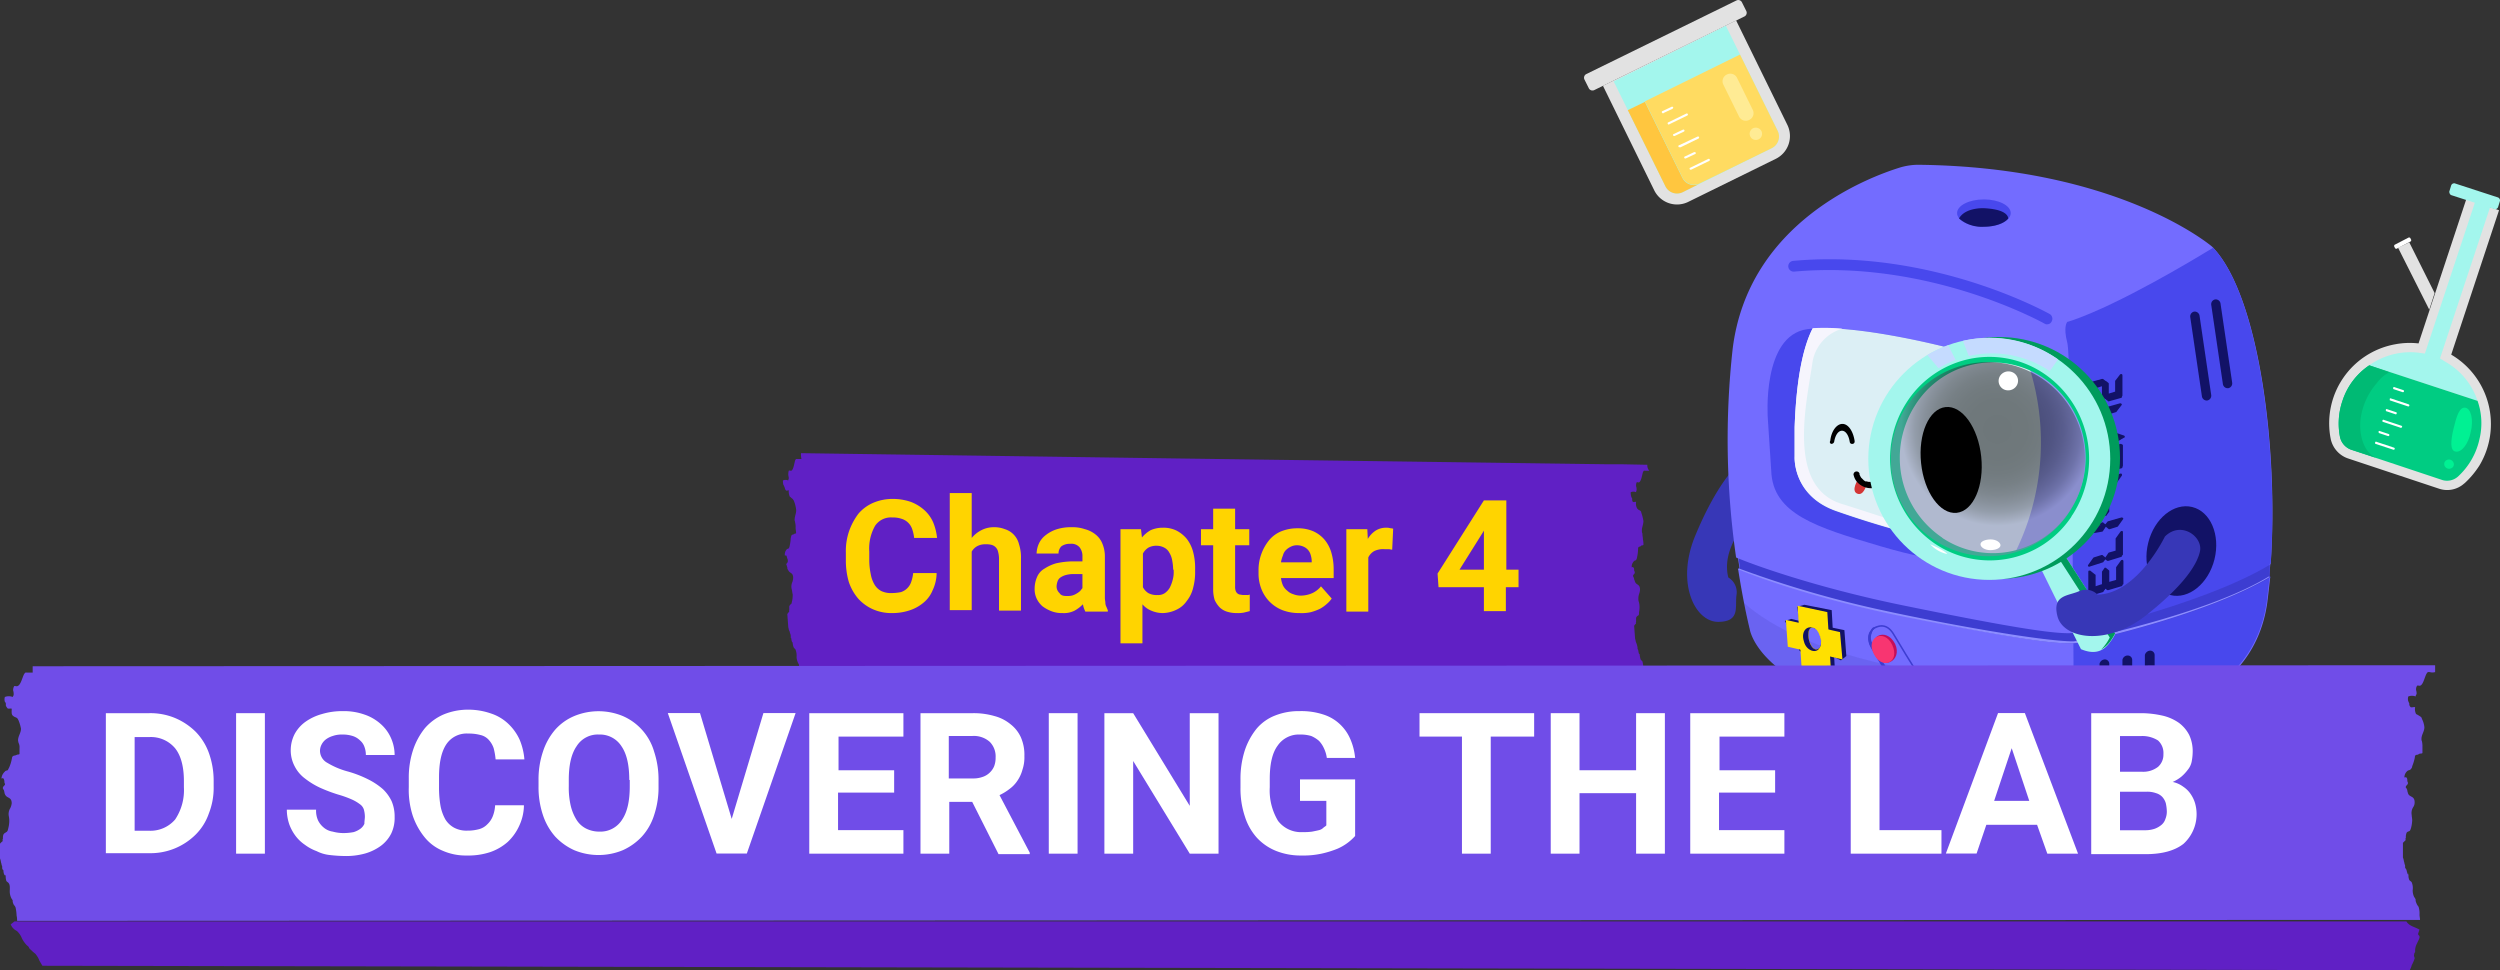 <svg xmlns="http://www.w3.org/2000/svg" xmlns:xlink="http://www.w3.org/1999/xlink" viewBox="0 0 512.5 198.88"><rect x="0" y="0" width="512.5" height="198.88" fill="#333333" stroke="none"/><defs><style>.cls-1,.cls-22,.cls-24,.cls-6{isolation:isolate;}.cls-2{fill:#3737b7;}.cls-3{fill:#736cff;}.cls-22,.cls-4{fill:#4848ed;}.cls-5{fill:#0c846e;}.cls-6,.cls-9{fill:#121266;}.cls-6{opacity:0.09;}.cls-7{fill:#3d3dd1;}.cls-8{fill:#8d8dff;}.cls-10{fill:none;stroke:#3d3dd1;stroke-miterlimit:10;stroke-width:0.32px;}.cls-11{fill:#ffe000;}.cls-12{fill:#c50e59;}.cls-13{fill:#f83571;}.cls-14{fill:#dceff5;}.cls-15{fill:#d33535;}.cls-16,.cls-18,.cls-19,.cls-22,.cls-23,.cls-24,.cls-25,.cls-26{fill-rule:evenodd;}.cls-17{fill:#f6f5fd;}.cls-18,.cls-21{fill:#a3f6ed;}.cls-19,.cls-20{fill:#009b5c;}.cls-22{opacity:0.51;}.cls-23,.cls-34{fill:#00cc82;}.cls-24{opacity:0.5;mix-blend-mode:screen;fill:url(#radial-gradient);}.cls-25,.cls-32{fill:#fff;}.cls-26{fill:#c5dbff;}.cls-27{fill:#10ad7f;}.cls-28{fill:#00af7b;}.cls-29{fill:#6020c5;}.cls-30{fill:#ffd400;}.cls-31{fill:#704de8;}.cls-33{fill:#e2e2e2;}.cls-35{fill:#00ba74;}.cls-36{fill:#00f193;}.cls-37{fill:#ffc63f;}.cls-38{fill:#ffdb61;}.cls-39{fill:#ffeb94;}</style><radialGradient id="radial-gradient" cx="1838.95" cy="-399.07" r="19.75" gradientTransform="matrix(0.86, 0.51, -0.51, 0.86, -1375.54, -506.67)" gradientUnits="userSpaceOnUse"><stop offset="0"/><stop offset="0.3" stop-color="#020202"/><stop offset="0.46" stop-color="#08080a"/><stop offset="0.58" stop-color="#121217"/><stop offset="0.68" stop-color="#21212a"/><stop offset="0.77" stop-color="#343443"/><stop offset="0.86" stop-color="#4b4c61"/><stop offset="0.93" stop-color="#676784"/><stop offset="1" stop-color="#8384a9"/></radialGradient></defs><g class="cls-1"><g id="Layer_2" data-name="Layer 2"><g id="Chapter_4_Title" data-name="Chapter 4 Title"><path class="cls-2" d="M358,93.88s5.5.3,4.3,8.9c0,0-10,7.6-8,15.6a3.52,3.52,0,0,1,1.7,3.5c-.4,2.4.9,5.6-3.8,5.6s-8.7-7.9-4.7-17.6S355.7,95.08,358,93.88Z"/><path class="cls-3" d="M465.5,115.48c1.6-23.1-2.3-55-12-64.9,0,0-19-16.4-60.4-16.8a13.32,13.32,0,0,0-3.4.5c-6.9,2.1-31.3,11.4-34.5,37.2a169.16,169.16,0,0,0,.7,42.8l.4.2.3,2-.3.1c1.2,7.7,2.4,12.4,2.4,12.4s1.7,12.4,31.2,17.8c0,0,24.6,5.5,35.3,3.8s36.5-4.7,39.6-27.1c.2-1.6.4-3.4.6-5.2l-.2-.1.2-2.4Z"/><path class="cls-4" d="M464.7,123.28c.2-1.7.4-3.3.6-5.2,0,0-.2,0-.2-.1.1-.7.1-1.6.2-2.4l.2-.1c1.5-22.9-2.3-54.6-11.8-64.7-4.9,3-19,11.4-28.6,14.8-.4.1-.8.3-1.3.4,0,0-.9.9,0,4.3s1.5,73.3,1.2,80.2C435.8,148.58,461.6,145.68,464.7,123.28Z"/><g id="Layer_2-2" data-name="Layer 2"><g id="Chapter_4_Title-2" data-name="Chapter 4 Title"><path class="cls-5" d="M386.9,143.78l-.5,10.4a.76.76,0,0,1-.6.8c-1.4.6-5,2.2-5,4.9.1,3.8,9.8,2.3,11.9,1.1,1.8-1,1.4-8.4,1.7-13.9.3-6.5-.3-7.7-3.9-7.8C386.3,139.08,386.9,143.78,386.9,143.78Z"/><path class="cls-5" d="M403.7,143.68l-.2,14.7a1.28,1.28,0,0,1-.4,1c-1,1.2-3.7,4.8-2.7,7.4,1.4,3.5,6.9.6,8.9-1.7s2.2-1.9,2.4-7.2.4-12.5.4-12.5.6-4.4-4.7-4.4C403.5,141.08,403.7,143.68,403.7,143.68Z"/><path class="cls-6" d="M443.8,142.48c-14.7,2.2-48.6-4.6-48.6-4.6-21.5-3.5-32.3-9.5-37.7-14.3.7,3.4,1.2,5.4,1.2,5.4s1.7,12.4,31.2,17.8c0,0,24.6,5.6,35.3,3.8,6.9-1.2,20-2.8,29.3-9.7C450.4,141.58,446.7,142.08,443.8,142.48Z"/><path class="cls-7" d="M465.3,115.78h0c-12.2,7.4-35.9,13.2-39.7,13.9-3,.6-12.6-.9-35.1-5.5-18.7-3.8-31.8-8.7-34.1-9.7l.3,2-.3.1c.1.1,13,5.5,33.8,9.7,19.7,4,29.4,5.6,34,5.6a10.32,10.32,0,0,0,1.9-.1c3.9-.7,26.9-6,39.4-13.5l-.2-.1Z"/><path class="cls-8" d="M424,131.88a10.32,10.32,0,0,0,1.9-.1c3.9-.7,26.9-6,39.4-13.5l-.2-.1c-13.1,8-40,13.3-40,13.3-6.5,0-26.4-3.6-38.8-6.3a218.46,218.46,0,0,1-29.7-8.6l-.3.1c.1.1,13,5.5,33.8,9.7C409.7,130.28,419.5,131.88,424,131.88Z"/><ellipse class="cls-7" cx="420.79" cy="146.11" rx="1.2" ry="1" transform="translate(267.74 564.43) rotate(-89.05)"/><path class="cls-9" d="M421,144.88a1.13,1.13,0,0,1,.8,1.2,1.2,1.2,0,0,1-.9,1.2,1.18,1.18,0,0,1-.7-1.2A1.24,1.24,0,0,1,421,144.88Z"/><ellipse class="cls-7" cx="419.46" cy="142.21" rx="1.2" ry="1" transform="translate(270.33 559.26) rotate(-89.05)"/><path class="cls-9" d="M419.6,141.08a1.13,1.13,0,0,1,.8,1.2,1.2,1.2,0,0,1-.9,1.2,1.18,1.18,0,0,1-.7-1.2A1.4,1.4,0,0,1,419.6,141.08Z"/><ellipse class="cls-7" cx="416.9" cy="144.87" rx="1.2" ry="1" transform="matrix(0.02, -1, 1, 0.02, 265.15, 559.31)"/><path class="cls-9" d="M417.1,143.68a1.13,1.13,0,0,1,.8,1.2,1.2,1.2,0,0,1-.9,1.2,1.18,1.18,0,0,1-.7-1.2A1.24,1.24,0,0,1,417.1,143.68Z"/><path class="cls-10" d="M422.6,147.48s-1.1-8.5-3.1-8.6c-1.8-.1-4.8,4.3-5.2,5.5a2.54,2.54,0,0,0,.6,2.7,8.09,8.09,0,0,0,6.5,1.4C421.5,148.58,422.7,148.38,422.6,147.48Z"/><path class="cls-7" d="M421.4,141.68s-.7-2.2-1.8-2.1-4.3,3.9-4.6,5.2a2,2,0,0,0,1.2,2.3,8.37,8.37,0,0,0,6.4.4s.2.9-1.5,1.1a9.68,9.68,0,0,1-3-.1s-3-.6-3.6-1.9a2.41,2.41,0,0,1-.3-1.9,13.45,13.45,0,0,1,1.1-2.2c.7-.9,2.4-3.3,3.6-3.5s1.5.7,1.8,1.3A5.11,5.11,0,0,1,421.4,141.68Z"/><path class="cls-9" d="M378.5,134.48l-.4-5.3-2.4-.5-.2-3.6-5.6-1.1-1.5.4.5,2.9-1.7-.4-1.3.4,3,6.1,6.3,5.2,1-.6-.2-3.3,1.4.7Zm-5.9-1.4c-.7.2-1.5-.6-1.8-1.9s0-2.5.7-2.5,1.4.6,1.7,1.9S373.3,132.88,372.6,133.08Z"/><path class="cls-11" d="M374.6,125.48l-6.1-1.3.8,12.3,6.1,1.9Zm-2,7.6c-1.6.6-2.8-4.3-1.1-4.4C372.9,128.38,374.2,132.78,372.6,133.08Z"/><path class="cls-11" d="M377.2,129.58l-11.1-2.5.4,5.5,11.2,2.6Zm-4.6,3.5c-1.6.6-2.8-4.3-1.1-4.4C372.9,128.38,374.2,132.78,372.6,133.08Z"/><path class="cls-3" d="M373.4,131.78v0Z"/><path class="cls-3" d="M373.1,130.38v.2C373.2,130.48,373.2,130.38,373.1,130.38Z"/><path class="cls-3" d="M373.2,130.68h0a3.4,3.4,0,0,1,.1,1A1.73,1.73,0,0,0,373.2,130.68Z"/><path class="cls-9" d="M372.6,133.08c-1.9.7-2.9-5.6-.5-4.2-1.5-.9-3,.4-2.3,2.6.5,2.2,3.3,2.9,3.5.4C373.3,132.58,373,133,372.6,133.08Z"/><path class="cls-3" d="M373.3,132Z"/><path class="cls-3" d="M373.1,130.38a2.84,2.84,0,0,0-1-1.5A2.38,2.38,0,0,1,373.1,130.38Z"/><path class="cls-10" d="M385.7,136.18l3.8,6.1a2.77,2.77,0,0,0,4,1h0c1.4-1.1,1-2.9.3-4.1l-3.1-5-2.6-4.3c-1.2-1.9-2.7-1.8-3.9-1.1h0c-1.5,1-1.2,2.8-.5,4Z"/><path class="cls-7" d="M384.5,128.58a2.85,2.85,0,0,0-.9,2.7c.4,1.6,4.8,8.1,4.8,8.1s1,3.1,3.1,3.7a2.4,2.4,0,0,0,2.4-.3,2.55,2.55,0,0,1-2.9.9c-1.8-.6-4-5.2-4-5.2l-3.7-6.3S382.2,129.58,384.5,128.58Z"/><path class="cls-12" d="M388.5,140.38c1.4,3.6,5.7,1.5,4.1-2C390.7,134.88,386.7,137,388.5,140.38Z"/><path class="cls-13" d="M388.2,140.38c1.7,3.5,5.5,1.8,3.8-1.8C390.4,135.18,386.5,137.08,388.2,140.38Z"/><path class="cls-12" d="M384.4,134c1.4,3.6,5.7,1.5,4.1-2C386.6,128.38,382.6,130.48,384.4,134Z"/><path class="cls-13" d="M384.1,134c1.7,3.5,5.5,1.8,3.8-1.8C386.3,128.78,382.4,130.58,384.1,134Z"/><path class="cls-7" d="M385.4,128.38a1.9,1.9,0,0,0-1.8,1.7s-.3-1.2.5-1.5A6.89,6.89,0,0,1,385.4,128.38Z"/><path class="cls-7" d="M394.2,141.88s-1.2,1.7-2.7,1.3a.81.81,0,0,0,.7.5,5.39,5.39,0,0,0,1.7-.8Z"/><path class="cls-4" d="M419.7,66.48a.75.75,0,0,1-.5-.1c-.2-.1-23.5-13.2-51.4-10.7a1.1,1.1,0,1,1-.2-2.2c28.6-2.6,52.4,10.8,52.6,10.9a1.13,1.13,0,0,1,.4,1.5,1,1,0,0,1-.9.6Z"/><ellipse class="cls-4" cx="406.7" cy="43.68" rx="5.5" ry="2.8"/><path class="cls-9" d="M406.7,46.48c2.3,0,4.2-.7,5-1.7-.1-.8-1-1.9-5-2.1,0,0-3.8-.2-5.1,2.1A7.06,7.06,0,0,0,406.7,46.48Z"/><path class="cls-4" d="M362.4,85.78s-1.3-17,8.1-18.3,28.9,3.8,28.9,3.8,15.4,3,15.7,15.2,3.2,28.8-9.2,29.2c0,0-7.2.2-20.4-3.7s-22.1-6.6-22.4-15.5Z"/><path class="cls-14" d="M415.1,86.48c-.3-12.3-15.7-15.2-15.7-15.2s-18-4.7-27.8-3.9c-1.4,2.7-3.3,8.4-3.7,20.3v6s-.5,8.1,8.8,11.2a196.86,196.86,0,0,0,19.9,5.8c7.5,1.6,14.4.9,18-2.1C416.3,102.48,415.3,93.68,415.1,86.48Z"/><path class="cls-15" d="M380.9,98.28s-1.5,2.3-.2,2.9,1.9-1.7,1.9-1.7Z"/><path d="M380,97.38a3.1,3.1,0,0,0,.6,1.3,3.75,3.75,0,0,0,3,1.4,6.7,6.7,0,0,0,3.1-.7.63.63,0,0,0-.4-1.2,5.73,5.73,0,0,1-1.4.4c-.3.1-.7.1-1,.2h-.8a1,1,0,0,1-.4-.1h-.3l-.3-.2-.1-.1h0l-.4-.4h0l-.1-.1c0-.1-.1-.1-.1-.2l-.1-.2h0a.6.6,0,0,1-.1-.4.63.63,0,1,0-1.2.4Z"/><path class="cls-16" d="M375.5,91a.66.66,0,0,0,.5-.4c.2-1.3.8-2.3,1.6-2.3s1.4,1,1.6,2.3a.46.46,0,0,0,.5.4h0a.47.47,0,0,0,.5-.5v-.1c-.3-2-1.3-3.5-2.5-3.5s-2.3,1.5-2.5,3.5a.37.37,0,0,0,.3.6Z"/><path class="cls-17" d="M405.9,111.38a17.75,17.75,0,0,0,4.6-.8s-2.3-.1-5.7-.3c-9.1-.7-16.1-3.5-27.3-7s-7.2-20.5-6-28.6a8.56,8.56,0,0,1,6.2-7.3,41.42,41.42,0,0,0-6.1-.1c-1.4,2.7-3.3,8.4-3.7,20.3v6s-.5,8.1,8.8,11.2a196.86,196.86,0,0,0,19.9,5.8A32.56,32.56,0,0,0,405.9,111.38Z"/><path class="cls-9" d="M431.5,135.18h0a.9.9,0,0,1,.9.9v8.3a.92.92,0,0,1-1,.9h0a1,1,0,0,1-1-.9v-8.3A1.17,1.17,0,0,1,431.5,135.18Z"/><path class="cls-9" d="M436.2,134.38h0a.9.9,0,0,1,.9.9v8.3a.92.92,0,0,1-1,.9h0a1,1,0,0,1-1-.9v-8.3A1.09,1.09,0,0,1,436.2,134.38Z"/><path class="cls-9" d="M440.8,133.38h0a.9.9,0,0,1,.9.9v8.3a.92.92,0,0,1-1,.9h0a1,1,0,0,1-1-.9v-8.3A1.17,1.17,0,0,1,440.8,133.38Z"/><path class="cls-9" d="M449.8,63.88h0a1,1,0,0,1,1.1.8L453.3,81a1,1,0,0,1-.8,1.1h0a1,1,0,0,1-1.1-.8L449,65A1,1,0,0,1,449.8,63.88Z"/><path class="cls-9" d="M454.1,61.38h0a1,1,0,0,1,1.1.8l2.4,16.3a1,1,0,0,1-.8,1.1h0a1,1,0,0,1-1.1-.8l-2.4-16.3A1,1,0,0,1,454.1,61.38Z"/><ellipse class="cls-9" cx="447.18" cy="112.97" rx="9.3" ry="7" transform="translate(230.16 519.95) rotate(-76.11)"/><path class="cls-9" d="M428.3,117.18l1,.8v2.4l-1,1.5Zm2.9,4-2.7.8,1-1.5,1.4-.4.7.5Zm0-3.7.5-.7.5.4v2.4l-.5.7-.5-.4Zm1.4,2.1,1.4-.4,1,.8-2.7.8-.4-.3Zm2.5-4.5v4.6l-1-.8v-2.4Z"/><path class="cls-9" d="M428.5,122.28c-.1,0-.2,0-.2-.1v-.1h0a.22.22,0,0,1-.2-.2v-4.7a.35.35,0,0,1,.1-.2h.3l1,.8c.1,0,.1.1.1.2v2.2l1.2-.4h.1v-2.6l.5-.7c0-.1.1-.1.2-.1s.1,0,.2.1l.5.4c.1.1.1.1.1.2v2.2l1.4-.4h0v-2.6l1-1.4a.37.37,0,0,1,.3-.1c.1,0,.2.1.2.3v4.6a.22.22,0,0,1-.2.2h0v.1a.22.22,0,0,1-.2.2l-2.7.8H432l-.4-.3h0l-.4.6-.1.1-2.7.8Zm1.2-1.5-.5.8,1.9-.6.2-.3-.3-.3Zm-1.1-3V121l.5-.7v-2.2Zm3.7,2.7h0l2.1-.5-.5-.4-1.2.3Zm-.8-.7.2.2.3-.4v-2.2l-.2-.2-.3.4Zm2.9-1,.5.4V116l-.5.7Z"/><path class="cls-9" d="M431.1,115.08l-2.9.8,1-1.4,1.6-.5.6.5Zm1.4-1.6,1.4-.4,1,.8-2.6.8-.4-.3Zm2.6-4.4v4.6l-1-.8v-2.3Z"/><path class="cls-9" d="M428.3,116.18c-.1,0-.2,0-.2-.1a.19.19,0,0,1,0-.3l1-1.4.1-.1,1.6-.5h.2l.6.5h0l.6-.9.1-.1,1.4-.4h0v-2.5l1-1.4c.1-.1.3-.2.4-.1s.1.1.1.2v4.6a.22.22,0,0,1-.2.2h0v.1a.22.22,0,0,1-.2.2l-2.6.8H432l-.4-.3h0l-.4.5a.1.1,0,0,1-.1.1l-2.8.9Zm1.2-1.5-.5.7,2-.6.2-.3-.3-.3Zm2.8-.3h0l2.1-.5-.5-.4-1.1.3Zm2.1-1.7.5.4v-3.2l-.5.7Z"/><path class="cls-9" d="M430.9,108.58l-1.5.5-1-.8,2.8-.8.4.3Zm1.3-1.6,2.8-.8-1,1.4-1.6.5-.6-.5Z"/><path class="cls-9" d="M429.3,109.28c-.1,0-.1,0-.2-.1l-1-.8a.37.37,0,0,1-.1-.3.22.22,0,0,1,.2-.2l2.8-.8c.1,0,.2,0,.2.1l.4.3h0l.4-.5.1-.1,2.8-.8a.37.37,0,0,1,.3.1.19.19,0,0,1,0,.3l-1,1.4-.1.1-1.6.5h-.2l-.6-.5h0l-.6.9-.1.1-1.7.3Zm-.4-1,.5.4,1.3-.4.4-.6-.1-.1Zm3.3-.8.3.3,1.3-.4.5-.7-2,.6Z"/><path class="cls-9" d="M431.7,101.08l.5.4v3.4l-.5.7-.5-.4v-3.4Z"/><path class="cls-9" d="M431.7,105.78c-.1,0-.1,0-.2-.1l-.5-.4c-.1,0-.1-.1-.1-.2v-3.6l.5-.7c0-.1.1-.1.2-.1h.2l.5.4c.1.1.1.1.1.2v3.6l-.5.7c-.1.1-.1.2-.2.2Zm-.3-.8.2.1.3-.4v-3.2l-.2-.2-.3.4Z"/><path class="cls-9" d="M430.8,99.68l-1.4.4-1-.8,2.6-.8.4.3Zm1.4-1.5,2.6-.8-1,1.4-1.4.4-.6-.5Z"/><path class="cls-9" d="M429.5,100.28c-.1,0-.1,0-.2-.1l-1-.8a.37.37,0,0,1-.1-.3.22.22,0,0,1,.2-.2l2.6-.8h.2l.4.3h0l.4-.4a.1.1,0,0,1,.1-.1l2.6-.8c.1,0,.3,0,.3.2v.2l-1,1.4-.1.1-1.4.4h-.2l-.6-.5h0l-.6.9-.1.1-1.5.4Zm-.5-1,.5.4,1.1-.3.4-.6-.1-.1Zm3.2-.6.3.3,1.1-.3.5-.7-1.8.5Z"/><path class="cls-9" d="M428.3,93.18l1,.8v2l-1,1.4Zm2.8,3.6-2.6.8,1-1.4,1.4-.4.6.5Zm-.3-3.5-1.4.4-1-.8,2.6-.7.4.3Zm1.4-1.4,2.6-.7-1,1.4-1.3.4-.6-.5Zm.2,3.4,1.4-.4,1,.8-2.6.7-.4-.3Zm2.5-4v4.2l-1-.8v-2Z"/><path class="cls-9" d="M428.5,97.78c-.1,0-.2,0-.2-.1h0c-.1,0-.2-.1-.2-.3v-4.3a.35.35,0,0,1,.1-.2h0a.22.22,0,0,1,.2-.2L431,92h.2l.4.3h0l.4-.5a.1.1,0,0,1,.1-.1l2.6-.7a.37.37,0,0,1,.3.1h0a.22.22,0,0,1,.2.2v4.2a.35.35,0,0,1-.1.2h0v.1a.22.22,0,0,1-.2.2l-2.6.7h-.2l-.3-.3h0l-.4.5-.1.1-2.8.8Zm1.1-1.4-.5.7,1.8-.5.2-.2-.3-.2Zm-1-2.7v2.8l.5-.6v-1.8Zm3.6,2.4h0l2.1-.5-.5-.4-1.1.3Zm-1.4-.6c.1,0,.1,0,.2.1l.6.5h0l.6-.9a.1.1,0,0,1,.1-.1l1.3-.4h0v-1.9l-1.2.3h-.2l-.6-.5h0l-.6.9-.1.1-1.3.4v1.9l1.2-.4Zm3.4-1,.5.4v-2.8l-.4.6ZM429,93l.5.4,1.1-.3.4-.6h0Zm3.1-.7.3.2,1.1-.3.5-.7-1.7.5Z"/><path class="cls-9" d="M430.4,89.28l-2.1-.8-.4-1.4,3.2,1.1.1.5Zm1.7-.7,3.2,1.1-1.3.8-2.1-.8-.2-.9Z"/><path class="cls-9" d="M434,90.78h0l-2.2-.8a.22.22,0,0,1-.2-.2l-.2-.8-.8.5h-.2l-2.2-.8a.22.22,0,0,1-.2-.2l-.4-1.4a.35.35,0,0,1,.4-.4l3.2,1.2c.1,0,.1.1.2.2l.1.4.5-.3h.2l3.2,1.1c.1,0,.2.2.2.3a.1.1,0,0,1-.1.1l-1.4.8C434.1,90.78,434,90.78,434,90.78Zm-1.9-1.3,1.9.7.7-.4-2.5-.9-.2.1Zm-3.6-1.2,1.9.7.6-.3v-.2l-2.6-.9Z"/><path class="cls-9" d="M430.8,85l-1.3.4-1-.8,2.6-.7.4.3Zm1.3-1.4,2.5-.7-1,1.3-1.3.4-.6-.5Z"/><path class="cls-9" d="M429.5,85.68c-.1,0-.1,0-.2-.1l-1-.8a.37.37,0,0,1-.1-.3.22.22,0,0,1,.2-.2l2.6-.7c.1,0,.2,0,.2.1l.4.3h0l.4-.5a.1.1,0,0,1,.1-.1l2.5-.7a.37.37,0,0,1,.3.1.19.19,0,0,1,0,.3l-1,1.3a.1.1,0,0,1-.1.1l-1.3.4h-.2l-.6-.5h0l-.6.8-.1.1-1.5.4Zm-.5-1,.5.4,1.1-.3.4-.6h0Zm3.1-.7.3.2,1.1-.3.5-.6-1.7.5Z"/><path class="cls-9" d="M428.3,78.68l1,.8v2l-1,1.3Zm2.5.2-1.3.4-1-.8,2.5-.7.4.3Zm.3,0,.5-.7.5.4v2.2l-.5.7-.5-.4Zm1.3,2,1.3-.4,1,.8-2.5.7-.4-.3Zm2.4-3.9v4l-1-.8v-2Z"/><path class="cls-9" d="M428.3,83.08h0c-.2,0-.3-.1-.3-.2v-4.1a.22.22,0,0,1,.2-.2h0a.22.22,0,0,1,.2-.2l2.5-.7h.2l.4.3.1.1h.1l.5.4c.1.1.1.1.1.2v2l1.3-.4v-2.2l1-1.3a.37.37,0,0,1,.3-.1c.1,0,.2.1.2.3v4.1a.35.35,0,0,1-.1.2h0v.1a.22.22,0,0,1-.2.2l-2.5.7c-.1,0-.2,0-.2-.1l-.4-.3-.1-.1h-.1l-.5-.4c-.1,0-.1-.1-.1-.2v-2l-1.3.4v2.2l-1,1.3C428.4,83,428.4,83.08,428.3,83.08Zm.2-3.8V82l.5-.6v-1.8Zm3.6,2.3h0l2-.5-.5-.4-1.1.3Zm-.7-.6.2.1.3-.4v-2l-.2-.1-.3.4Zm2.7-1,.4.3v-2.7l-.4.6Zm-5.1-1.4.5.4,1.1-.3.4-.5h-.1Z"/><path class="cls-18" d="M426.6,133.08l-5.2-10.4-.3-.6-3.3-6.7,5.1-2.1,2,3.1,8.7,13.6a8.64,8.64,0,0,1-1,1.6C431,133.88,429,134.08,426.6,133.08Z"/><path class="cls-19" d="M424.9,116.38l-2-3.1-5.1,2.1.1.3,3.9-1.6,2,3.1,8.7,13.5a8.64,8.64,0,0,1-1,1.6,6.47,6.47,0,0,1-.8.9,6.14,6.14,0,0,0,1.9-1.7,14,14,0,0,0,1-1.6Z"/><circle class="cls-20" cx="409.8" cy="93.88" r="24.8"/><circle class="cls-21" cx="407.8" cy="94.08" r="24.8"/><circle class="cls-14" cx="407.76" cy="94.1" r="20.3" transform="translate(112.91 391.06) rotate(-58.2)"/><path class="cls-22" d="M418.2,76.68a21.16,21.16,0,0,0-2.1-1.1,50.92,50.92,0,0,1-3.2,38.1,20.32,20.32,0,0,0,5.3-37Z"/><path class="cls-23" d="M387.5,95.38h0a21.08,21.08,0,0,0,9.2,16.1,20.12,20.12,0,0,0,27.9-5.5,2.19,2.19,0,0,1,.3-.5,21.09,21.09,0,0,0-5.9-28.9,19.94,19.94,0,0,0-16.1-2.8,20.34,20.34,0,0,0-12.1,8.8A21.22,21.22,0,0,0,387.5,95.38Zm16.3-20.5a18.71,18.71,0,0,1,15.1,2.6,19.82,19.82,0,0,1,5.5,27.1,18.69,18.69,0,0,1-25.9,5.9,1.38,1.38,0,0,1-.4-.3,19.68,19.68,0,0,1-8.6-15h0a20,20,0,0,1,3.1-12.1A18.71,18.71,0,0,1,403.8,74.88Z"/><path class="cls-24" d="M424.7,104.18a19.9,19.9,0,1,1,2.6-12.3h0A19.57,19.57,0,0,1,424.7,104.18Z"/><path class="cls-25" d="M413.4,79.08a2.05,2.05,0,0,1-2.7.7,1.94,1.94,0,0,1-.7-2.7,2.05,2.05,0,0,1,2.7-.7h0A1.9,1.9,0,0,1,413.4,79.08Z"/><path class="cls-25" d="M410.1,111.78c0,.6-1,1-2.1,1s-2-.6-2-1.2,1-1,2.1-1S410.1,111.18,410.1,111.78Z"/><path class="cls-26" d="M402.4,69.88l1.2,3.1a21.24,21.24,0,0,1,16.6,3.1l1.7-2.4A24.2,24.2,0,0,0,402.4,69.88Z"/><path class="cls-26" d="M400.9,73.78l-1.5-3a23.92,23.92,0,0,0-4.3,2l2.3,2.7A28.08,28.08,0,0,1,400.9,73.78Z"/><path class="cls-25" d="M395.7,111.58s2.9,1.2,3.5,2A6.49,6.49,0,0,1,395.7,111.58Z"/><ellipse cx="399.99" cy="94.27" rx="6.2" ry="10.9" transform="translate(-7.62 41.99) rotate(-5.95)"/><path class="cls-2" d="M451,113c.6-3-3.9-6.3-7.2-3,0,0-5.6,11.7-13.8,11.9a3.36,3.36,0,0,0-3.8-.7c-2.2,1-5.6.7-4.4,5.2s10,6.2,18.2-.3S450.5,115.38,451,113Z"/><ellipse class="cls-27" cx="419.45" cy="145.9" rx="1.2" ry="1.1" transform="translate(259.22 560.09) rotate(-88.03)"/><path class="cls-9" d="M419.7,144.78a1.11,1.11,0,0,1,.9,1.2,1.19,1.19,0,0,1-1,1.2,1.16,1.16,0,0,1-.8-1.2A1.2,1.2,0,0,1,419.7,144.78Z"/><ellipse class="cls-27" cx="417.98" cy="142.05" rx="1.2" ry="1.1" transform="translate(261.65 554.9) rotate(-88.03)"/><path class="cls-9" d="M418.2,140.88a1.15,1.15,0,0,1,.9,1.5,1.18,1.18,0,0,1-.9.9,1.3,1.3,0,0,1,0-2.4Z"/><ellipse class="cls-27" cx="415.16" cy="144.66" rx="1.2" ry="1.1" transform="translate(256.31 554.6) rotate(-88.03)"/><path class="cls-9" d="M415.4,143.48a1.26,1.26,0,1,1-.8,1.6c0-.1-.1-.3-.1-.4A1.26,1.26,0,0,1,415.4,143.48Z"/><path class="cls-28" d="M421.5,147.28c-.2-1.2-.5-2.5-.8-3.7a20.63,20.63,0,0,0-1.2-3.5,3.51,3.51,0,0,0-.5-.8,4.35,4.35,0,0,0-.7-.6,1.41,1.41,0,0,0-.9.1,5.94,5.94,0,0,0-.8.4,5.26,5.26,0,0,0-1.4,1.2c-.4.5-.8.9-1.2,1.4a8.64,8.64,0,0,0-1,1.6,3,3,0,0,0-.4.8,2.77,2.77,0,0,0-.1.9,2.92,2.92,0,0,0,.2.9,1.79,1.79,0,0,0,.5.7,5.07,5.07,0,0,0,1.6.9,11.08,11.08,0,0,0,3.6.8,12.1,12.1,0,0,0,1.9-.1,1.61,1.61,0,0,0,.9-.3c.1-.1.3-.2.3-.3Zm0,0a.9.9,0,0,1-.1.5,1.38,1.38,0,0,1-.4.3,3.18,3.18,0,0,1-.9.3,12.25,12.25,0,0,1-1.9.2,9.37,9.37,0,0,1-3.7-.7,5.56,5.56,0,0,1-1.7-.9,1.56,1.56,0,0,1-.6-.8,2.6,2.6,0,0,1,0-2c.1-.3.3-.6.4-.9a8.28,8.28,0,0,1,1.1-1.5,13.26,13.26,0,0,1,2.7-2.6c.3-.2.5-.3.8-.5a1.73,1.73,0,0,1,1-.1,1.56,1.56,0,0,1,.8.6,3.51,3.51,0,0,1,.5.8,21.72,21.72,0,0,1,1.2,3.6c.1.6.3,1.2.4,1.9s.3,1.2.4,1.8Z"/><path class="cls-28" d="M420.1,141.48s-.7-2.2-2-2.1-4.8,3.9-5.1,5.2a2,2,0,0,0,1.4,2.3,10.22,10.22,0,0,0,7.1.4s.2.9-1.7,1.1a12.17,12.17,0,0,1-3.3-.1s-3.3-.6-4-1.9a2.19,2.19,0,0,1-.3-1.9,9.41,9.41,0,0,1,1.2-2.2c.7-.9,2.7-3.3,4-3.5s1.7.7,2,1.4A2.39,2.39,0,0,1,420.1,141.48Z"/><path class="cls-29" d="M337.7,95.28l-4.9-.1h-3L242.5,94h0l-78.3-1.1a4.87,4.87,0,0,0,.1,1.2h-.8c-.3,0-.3-.1-.5.3-.2.7-.4,2.2-.9,2.1-.1,0-.3-.1-.4,0a2.49,2.49,0,0,0-.1.8c0,.2.1.5.1.7s-.1.3-.1.5a1.39,1.39,0,0,0-1.1,0,2.77,2.77,0,0,0,.1.9c.1.1.1.2.2.4s0,.2.1.2a.76.76,0,0,0,.2.5c.2.2.4,0,.6,0a2.74,2.74,0,0,0,.2,1.3c.2.1.3.3.5.4a1.54,1.54,0,0,1,.4.6,7.49,7.49,0,0,1,.4,1.6c.1.8-.3,1.3-.3,2.2,0,.2.1.3.1.5a3.75,3.75,0,0,1,.1,1.1c0,.3.1.8.1,1.1a.37.37,0,0,1-.3.1c-.1.1-.2.1-.3.2a.37.37,0,0,0-.3.1c-.1.1-.1.3-.2.6a7.72,7.72,0,0,1-.2,1.5,1.42,1.42,0,0,1-.2.6c-.1.1-.3.1-.4.2a1.57,1.57,0,0,0-.4,1.3c.1,0,.2-.1.3,0s.1.4.2.6a1.08,1.08,0,0,1,.1.6c0,.3-.3.3-.3.7a.31.31,0,0,1,.1.2c0,.1.1.2.1.4a.76.76,0,0,0,.2.5c.3.7,1,.4,1,1.6a2.92,2.92,0,0,1-.2.9,2.29,2.29,0,0,0-.1,1.4c.1.3.1.7.2,1a5.7,5.7,0,0,1-.1,1.3c-.1.4-.1.6-.2.7a1,1,0,0,0-.4.5v.7c0,.2-.1.2,0,.4a1.76,1.76,0,0,0-.4.5l.2,2.7c.1.3.1.6.2.7s.1.4.2.6a1.48,1.48,0,0,1,.1.7c0,.3.1.1.1.2s.1.9.3.9v-.3a3,3,0,0,0,.2,1.3c.1.2.3.3.4.5a3.4,3.4,0,0,1,.2,1.4,3.08,3.08,0,0,0,.3,1.3c.1.2.2.3.2.5s.1.4.1.5c.1.3.3.5.4.8a7.84,7.84,0,0,1,.2,1.4,3.4,3.4,0,0,1,.1,1l121.2,1.7h0l47,.7h5.4c0-.3-.1-.7-.1-1a5.9,5.9,0,0,0-.2-1.4,3,3,0,0,1-.4-.8,4.33,4.33,0,0,0-.1-.5c-.1-.2-.1-.3-.2-.5a5,5,0,0,1-.3-1.3,5.9,5.9,0,0,0-.2-1.4c-.1-.2-.3-.2-.4-.5a5.85,5.85,0,0,1-.2-1.3v.3c-.2,0-.2-.7-.3-.9s-.1-.1-.1-.2a2.25,2.25,0,0,0-.1-.7,4.17,4.17,0,0,0-.2-.6c-.1-.2-.1-.5-.2-.7l-.2-2.7a2.18,2.18,0,0,1,.4-.5c-.1-.2,0-.2,0-.4v-.7a.7.7,0,0,1,.4-.5c.2-.1.2-.3.2-.7a5.28,5.28,0,0,0,.1-1.3,3.55,3.55,0,0,0-.2-1,3.21,3.21,0,0,1,.1-1.4,2.92,2.92,0,0,0,.2-.9c0-1.2-.7-.9-1-1.6-.1-.2-.1-.4-.2-.5a.76.76,0,0,0-.1-.4.35.35,0,0,0-.1-.2c-.1-.4.2-.4.3-.7s-.1-.4-.1-.6,0-.5-.2-.6-.2,0-.3,0a1.66,1.66,0,0,1,.5-1.3c.1-.1.3-.1.4-.2a1.42,1.42,0,0,0,.2-.6,7.72,7.72,0,0,0,.2-1.5c0-.3,0-.5.2-.6s.2,0,.3-.1.2-.2.3-.2a.37.37,0,0,0,.3-.1,4.1,4.1,0,0,0-.1-1.1c0-.4-.1-.7-.1-1.1,0-.2-.1-.3-.1-.5-.1-.8.3-1.4.3-2.2a9.36,9.36,0,0,0-.4-1.6c-.1-.4-.1-.4-.4-.6a1,1,0,0,1-.5-.4,2,2,0,0,1-.2-1.3c-.2-.1-.4.1-.6,0s-.2-.3-.2-.5v-.2c-.1-.1-.1-.2-.2-.4a2.77,2.77,0,0,1-.1-.9,1.4,1.4,0,0,1,1.1,0c0-.2.1-.3.1-.5a1.7,1.7,0,0,0-.1-.7,2,2,0,0,1,.1-.8c.1-.1.3,0,.4,0,.5,0,.7-1.4.9-2.1.2-.4.2-.3.5-.3h.8A1.69,1.69,0,0,1,337.7,95.28Z"/><g class="cls-1"><path class="cls-30" d="M192,117.78a8.39,8.39,0,0,1-.8,3.2,6.42,6.42,0,0,1-1.8,2.5,8.54,8.54,0,0,1-2.8,1.6,11.22,11.22,0,0,1-3.8.6,9.35,9.35,0,0,1-3.9-.8,8.94,8.94,0,0,1-3-2.2,10.3,10.3,0,0,1-1.9-3.4,15.81,15.81,0,0,1-.6-4.5v-1.5a12.51,12.51,0,0,1,.7-4.5,13.07,13.07,0,0,1,1.9-3.5,8.35,8.35,0,0,1,3-2.2,10.06,10.06,0,0,1,3.9-.8,11.22,11.22,0,0,1,3.8.6,8.75,8.75,0,0,1,2.8,1.7,7.25,7.25,0,0,1,1.8,2.5,11.56,11.56,0,0,1,.8,3.2h-4.7a8,8,0,0,0-.4-1.8,3.3,3.3,0,0,0-2.1-2.1,5.62,5.62,0,0,0-2-.3,3.9,3.9,0,0,0-3.5,1.7,9.44,9.44,0,0,0-1.2,5.3v1.5a14.16,14.16,0,0,0,.3,3.1,6.31,6.31,0,0,0,.8,2.2,3.48,3.48,0,0,0,1.4,1.3,4.64,4.64,0,0,0,2.1.4,10.07,10.07,0,0,0,1.9-.2,3.3,3.3,0,0,0,2.1-2.1,8,8,0,0,0,.4-1.8H192Z"/><path class="cls-30" d="M199.2,110.28a6.15,6.15,0,0,1,2-1.6,5.42,5.42,0,0,1,2.5-.6,5.87,5.87,0,0,1,2.3.4,4.18,4.18,0,0,1,1.8,1.1,4.33,4.33,0,0,1,1.1,2,8.72,8.72,0,0,1,.4,3v10.6h-4.5v-10.7a5.9,5.9,0,0,0-.2-1.4,1.87,1.87,0,0,0-1.4-1.4,4.1,4.1,0,0,0-1.1-.1,3.42,3.42,0,0,0-1.8.4,2.91,2.91,0,0,0-1.1,1.1v12h-4.5v-24h4.5Z"/><path class="cls-30" d="M222.5,125.38a5.27,5.27,0,0,1-.5-1.5,7.63,7.63,0,0,1-1.7,1.3,4.87,4.87,0,0,1-2.5.5,5.87,5.87,0,0,1-2.3-.4,7.68,7.68,0,0,1-1.8-1,4.81,4.81,0,0,1-1.2-1.6,4.48,4.48,0,0,1-.4-2,6,6,0,0,1,.5-2.4,3.53,3.53,0,0,1,1.5-1.7,8.81,8.81,0,0,1,2.4-1.1,16.7,16.7,0,0,1,3.4-.4h2v-1a2.88,2.88,0,0,0-.6-1.9,2.23,2.23,0,0,0-1.9-.7,3,3,0,0,0-1.8.5,2,2,0,0,0-.6,1.5h-4.5a5.37,5.37,0,0,1,.5-2.1,4.57,4.57,0,0,1,1.4-1.7,7.14,7.14,0,0,1,2.3-1.2,9.48,9.48,0,0,1,3-.4,7.66,7.66,0,0,1,2.7.4,5.7,5.7,0,0,1,2.2,1.1,4.5,4.5,0,0,1,1.4,1.9,6.69,6.69,0,0,1,.5,2.6v8.5c0,.4.1.7.1,1s.1.6.2.8.2.5.3.7v.3Zm-3.8-3.2a4.1,4.1,0,0,0,1.1-.1,3.55,3.55,0,0,0,.9-.4,4.23,4.23,0,0,0,.7-.5c.2-.2.3-.4.5-.6v-2.9H220a6.05,6.05,0,0,0-1.5.2,3.7,3.7,0,0,0-1.1.5,1.56,1.56,0,0,0-.6.8,3.55,3.55,0,0,0-.2,1,1.82,1.82,0,0,0,.6,1.4C217.5,122.08,218,122.18,218.7,122.18Z"/><path class="cls-30" d="M245,117.08a12.2,12.2,0,0,1-.4,3.4,6.81,6.81,0,0,1-1.3,2.7,5.2,5.2,0,0,1-2.1,1.8,6.81,6.81,0,0,1-2.8.7,6,6,0,0,1-2.4-.5,4.63,4.63,0,0,1-1.8-1.3v8h-4.5v-23.4h4.2l.2,1.7a6.55,6.55,0,0,1,1.8-1.5,6.18,6.18,0,0,1,2.5-.5,6.09,6.09,0,0,1,2.8.6,6.84,6.84,0,0,1,2.1,1.7,7.54,7.54,0,0,1,1.3,2.7,12.94,12.94,0,0,1,.4,3.5Zm-4.5-.3a11.08,11.08,0,0,0-.2-1.9,4.42,4.42,0,0,0-.6-1.6,2.4,2.4,0,0,0-1-1,3.31,3.31,0,0,0-1.5-.4,3.42,3.42,0,0,0-1.8.4,3.18,3.18,0,0,0-1.1,1.2v6.9a3.18,3.18,0,0,0,1.1,1.2,3.58,3.58,0,0,0,1.9.4,2.41,2.41,0,0,0,1.5-.4,3.57,3.57,0,0,0,1-1.1,7.58,7.58,0,0,0,.6-1.6,5.84,5.84,0,0,0,.2-1.9v-.2Z"/><path class="cls-30" d="M253.2,104.28v4.2h2.9v3.3h-2.9v8.4a2.48,2.48,0,0,0,.1.9,1.2,1.2,0,0,0,.8.8c.2,0,.5.1.8.1h.7a1.27,1.27,0,0,0,.6-.1v3.4l-1.2.3a6.62,6.62,0,0,1-1.5.1,6.45,6.45,0,0,1-2-.3,3.77,3.77,0,0,1-1.5-.9,5.6,5.6,0,0,1-1-1.5,7.55,7.55,0,0,1-.3-2.3v-8.9h-2.5v-3.3h2.5v-4.2Z"/><path class="cls-30" d="M266.4,125.68a9.51,9.51,0,0,1-3.5-.6,7.58,7.58,0,0,1-4.3-4.3,8.66,8.66,0,0,1-.6-3.2V117a9.51,9.51,0,0,1,.6-3.5,9.7,9.7,0,0,1,1.6-2.8,6.42,6.42,0,0,1,2.5-1.8,8.81,8.81,0,0,1,3.3-.6,7.94,7.94,0,0,1,3.2.6,6.58,6.58,0,0,1,2.3,1.7,7.22,7.22,0,0,1,1.4,2.6,12.13,12.13,0,0,1,.5,3.4v1.9H262.6a5.41,5.41,0,0,0,.4,1.5,3.13,3.13,0,0,0,.9,1.1,2.92,2.92,0,0,0,1.2.7,4.15,4.15,0,0,0,1.6.3,5.93,5.93,0,0,0,2.3-.5,4.89,4.89,0,0,0,1.8-1.4l2.2,2.5a5.24,5.24,0,0,1-1,1.1,7.1,7.1,0,0,1-1.4,1,10.66,10.66,0,0,1-1.9.7A8.58,8.58,0,0,1,266.4,125.68Zm-.5-13.9a2.77,2.77,0,0,0-1.3.3,3.59,3.59,0,0,0-1,.7,2.38,2.38,0,0,0-.6,1.1,5.73,5.73,0,0,0-.4,1.4h6.3V115a4.3,4.3,0,0,0-.2-1.2,2.55,2.55,0,0,0-1.4-1.7A3.19,3.19,0,0,0,265.9,111.78Z"/><path class="cls-30" d="M285.4,112.68c-.2,0-.5-.1-.8-.1h-.8a4.14,4.14,0,0,0-2.1.4,3,3,0,0,0-1.2,1.3v11.1H276v-16.9h4.3l.1,2a5.23,5.23,0,0,1,1.6-1.7,4,4,0,0,1,2.2-.6,2.49,2.49,0,0,1,.8.1,3.54,3.54,0,0,1,.6.1Z"/><path class="cls-30" d="M308.7,116.78h2.6v3.6h-2.6v4.9h-4.5v-4.9h-9.3l-.2-2.8,9.5-15h4.6v14.2Zm-9.5,0h5v-8l-.3.5Z"/></g><path class="cls-31" d="M499.2,136.38h-11l-481.5.2v1.3H5.6c-.4,0-.4-.1-.7.4-.4.8-.7,2.4-1.5,2.4-.1,0-.4-.1-.5,0a1.49,1.49,0,0,0-.2.9,2.2,2.2,0,0,1,.1.8c0,.2-.1.3-.2.5a2.21,2.21,0,0,0-1.6,0,1.7,1.7,0,0,0,0,1,.52.52,0,0,1,.2.4v.3c0,.2.2.4.3.6.3.2.6,0,.9.1,0,.5-.1,1.1.2,1.4a1.61,1.61,0,0,0,.7.4c.3.2.3.2.5.6a8.45,8.45,0,0,1,.5,1.7c0,.9-.6,1.5-.6,2.4a4.33,4.33,0,0,0,.1.5,2,2,0,0,1,.2,1.1v1.2a.6.6,0,0,1-.4.1c-.2.1-.3.1-.5.2a.76.76,0,0,0-.4.1c-.3.2-.2.4-.3.7a7.49,7.49,0,0,1-.5,1.6l-.3.6c-.2.1-.5.1-.6.3a2.1,2.1,0,0,0-.7,1.4c.1,0,.3-.1.4,0a1.17,1.17,0,0,1,.2.7c0,.3.2.4.1.6s-.5.4-.4.8c.1.1.1.2.2.3l.1.4a1.42,1.42,0,0,0,.2.6c.4.7,1.3.4,1.3,1.7a2.93,2.93,0,0,1-.3,1,2.32,2.32,0,0,0-.3,1.6,4.48,4.48,0,0,1,.1,1.1,5.9,5.9,0,0,1-.2,1.4c-.1.4-.1.6-.4.8s-.4.2-.6.5a2.2,2.2,0,0,0-.1.8c0,.2-.2.3,0,.5-.2.2-.5.4-.6.6v3a3.09,3.09,0,0,1,.2.8c.1.2.1.5.2.7s0,.5.1.7.2.1.2.3.1,1,.4,1a.37.37,0,0,0,.1-.3,3.21,3.21,0,0,0,.1,1.4c.1.2.4.3.5.5.3.4.2,1.1.2,1.6a3.19,3.19,0,0,0,.3,1.4c.1.2.2.3.3.5a1.27,1.27,0,0,0,.1.6c.1.4.4.5.5.9a8.75,8.75,0,0,1,.2,1.6,4.1,4.1,0,0,1,.1,1.1l485-.2h7.6c0-.4-.1-.7-.1-1.1a4.4,4.4,0,0,0-.2-1.6,2.62,2.62,0,0,1-.5-.9,1.27,1.27,0,0,1-.1-.6,2.19,2.19,0,0,0-.3-.5,3.19,3.19,0,0,1-.3-1.4,3,3,0,0,0-.2-1.6c-.1-.2-.4-.3-.5-.5a2.29,2.29,0,0,1-.1-1.4.37.37,0,0,1-.1.3c-.2,0-.3-.8-.4-1a.77.77,0,0,0-.2-.3c-.1-.1,0-.5-.1-.7s-.1-.5-.2-.7a3.09,3.09,0,0,0-.2-.8v-3l.6-.6c-.2-.2,0-.3,0-.5a2.2,2.2,0,0,1,.1-.8c.1-.4.4-.4.6-.5s.3-.4.4-.8a6.75,6.75,0,0,0,.2-1.4c0-.4-.1-.8-.1-1.1a2.22,2.22,0,0,1,.3-1.6,1.69,1.69,0,0,0,.3-1c0-1.3-.9-1-1.3-1.7-.1-.2-.1-.4-.2-.6a.6.6,0,0,0-.1-.4c0-.1-.1-.2-.2-.3-.1-.4.3-.5.4-.8s-.1-.4-.1-.6,0-.6-.2-.7-.3,0-.4,0a1.75,1.75,0,0,1,.7-1.4c.2-.1.5-.1.6-.3a.86.86,0,0,0,.3-.6,9.83,9.83,0,0,0,.5-1.6c.1-.4,0-.6.3-.7.1-.1.2,0,.4-.1s.3-.2.5-.2a.6.6,0,0,0,.4-.1v-1.2a4.87,4.87,0,0,0-.1-1.2,1.09,1.09,0,0,1-.1-.5c0-.9.6-1.5.6-2.4a4.8,4.8,0,0,0-.5-1.7c-.1-.4-.2-.4-.5-.6s-.5-.3-.7-.4a2.2,2.2,0,0,1-.2-1.4c-.3-.1-.6.1-.9,0a.86.86,0,0,1-.3-.6v-.2c-.1-.1-.1-.3-.2-.4a1.7,1.7,0,0,1,0-1,2,2,0,0,1,1.5,0c0-.2.1-.3.2-.5a2.2,2.2,0,0,0-.1-.8,1.34,1.34,0,0,1,.2-.9c.1-.1.4,0,.5,0,.7,0,1-1.6,1.4-2.4.3-.5.3-.4.7-.4a2.05,2.05,0,0,0,1.1,0Z"/><g class="cls-1"><path class="cls-32" d="M21.7,175v-28.8h8.9a13.17,13.17,0,0,1,5.3,1,13.43,13.43,0,0,1,4.2,2.8,12.06,12.06,0,0,1,2.7,4.3,16.88,16.88,0,0,1,1,5.6v1.3a14.33,14.33,0,0,1-1,5.6,11.24,11.24,0,0,1-2.7,4.3,13.11,13.11,0,0,1-9.6,3.8H21.7Zm5.9-24v19.3h2.9a6.66,6.66,0,0,0,5.4-2.3,10.78,10.78,0,0,0,1.8-6.6v-1.3c0-2.9-.6-5.2-1.8-6.7a6.46,6.46,0,0,0-5.3-2.3h-3Z"/><path class="cls-32" d="M54.3,175H48.4v-28.8h5.9Z"/><path class="cls-32" d="M74.8,167.38a5.9,5.9,0,0,0-.2-1.4,2.1,2.1,0,0,0-.8-1.1,8.47,8.47,0,0,0-1.7-1,21.73,21.73,0,0,0-2.8-1,31.75,31.75,0,0,1-3.7-1.4,16.07,16.07,0,0,1-3.1-1.9,7.21,7.21,0,0,1-2.1-2.5,7,7,0,0,1-.8-3.3,7.31,7.31,0,0,1,.8-3.3,7.51,7.51,0,0,1,2.2-2.5,10.71,10.71,0,0,1,3.4-1.6,14.42,14.42,0,0,1,4.3-.6,12.69,12.69,0,0,1,4.4.7,9.55,9.55,0,0,1,3.3,1.9,8.26,8.26,0,0,1,2.1,2.8,8.63,8.63,0,0,1,.8,3.6H75a4.67,4.67,0,0,0-.3-1.7,3,3,0,0,0-.9-1.3,3.77,3.77,0,0,0-1.5-.9,6.65,6.65,0,0,0-2.1-.3,5.62,5.62,0,0,0-2,.3,4.58,4.58,0,0,0-1.4.7,3.13,3.13,0,0,0-.9,1.1,2.77,2.77,0,0,0-.3,1.3,2.83,2.83,0,0,0,1.5,2.4,16.29,16.29,0,0,0,4.3,1.8,23.41,23.41,0,0,1,4.1,1.6,14.21,14.21,0,0,1,3,2,8.32,8.32,0,0,1,1.8,2.5,7.94,7.94,0,0,1,.6,3.2,7.39,7.39,0,0,1-.7,3.4,7.21,7.21,0,0,1-2.1,2.5,10.15,10.15,0,0,1-3.3,1.6,14.51,14.51,0,0,1-4.3.5,28.25,28.25,0,0,1-2.9-.2,7.73,7.73,0,0,1-2.7-.8,9.21,9.21,0,0,1-2.4-1.3,8.13,8.13,0,0,1-1.9-1.8,9.21,9.21,0,0,1-1.3-2.4,9.43,9.43,0,0,1-.5-3h6a4.81,4.81,0,0,0,.4,2.2,4.43,4.43,0,0,0,1.2,1.5,3.7,3.7,0,0,0,1.8.8,8.52,8.52,0,0,0,2.3.3,11.24,11.24,0,0,0,2-.2,4.58,4.58,0,0,0,1.4-.7,2.54,2.54,0,0,0,.8-1C74.7,168.28,74.8,167.88,74.8,167.38Z"/><path class="cls-32" d="M107.4,165.38a10.25,10.25,0,0,1-1,4,10.45,10.45,0,0,1-2.3,3.2,10.68,10.68,0,0,1-3.6,2.1,14.26,14.26,0,0,1-4.8.7,11.76,11.76,0,0,1-5-1,9.34,9.34,0,0,1-3.7-2.8,14.27,14.27,0,0,1-2.4-4.4,17.32,17.32,0,0,1-.8-5.8v-1.9a18.08,18.08,0,0,1,.9-5.8,14.27,14.27,0,0,1,2.4-4.4,10.75,10.75,0,0,1,3.8-2.8,13.1,13.1,0,0,1,5-1,14.19,14.19,0,0,1,4.8.8,9.35,9.35,0,0,1,3.5,2.1,10.45,10.45,0,0,1,2.3,3.2,13,13,0,0,1,1,4.1h-5.9a13.66,13.66,0,0,0-.4-2.3,4.78,4.78,0,0,0-1-1.7,3.23,3.23,0,0,0-1.7-1,9,9,0,0,0-2.5-.3,5,5,0,0,0-4.5,2.2c-1,1.5-1.5,3.7-1.5,6.8v1.9a22.09,22.09,0,0,0,.3,3.9,9.13,9.13,0,0,0,1,2.8,4.85,4.85,0,0,0,1.8,1.7,5.4,5.4,0,0,0,2.7.6,8.75,8.75,0,0,0,2.4-.3,3.67,3.67,0,0,0,1.7-1,4.57,4.57,0,0,0,1.1-1.6,7.13,7.13,0,0,0,.5-2.3h5.9Z"/><path class="cls-32" d="M135,161.18a17.84,17.84,0,0,1-.9,5.9,11.79,11.79,0,0,1-2.5,4.4,12.14,12.14,0,0,1-3.9,2.8,13,13,0,0,1-10,0,12.14,12.14,0,0,1-3.9-2.8,12.64,12.64,0,0,1-2.5-4.4,17.84,17.84,0,0,1-.9-5.9V160a17.84,17.84,0,0,1,.9-5.9,13.11,13.11,0,0,1,2.5-4.5,10.8,10.8,0,0,1,3.9-2.8,13,13,0,0,1,10,0,11.37,11.37,0,0,1,6.4,7.3,18.27,18.27,0,0,1,.9,5.9Zm-6-1.3c0-3-.5-5.3-1.6-6.9a5.23,5.23,0,0,0-4.6-2.4,5.12,5.12,0,0,0-4.6,2.4c-1.1,1.6-1.6,3.9-1.6,6.9v1.3a16.43,16.43,0,0,0,.4,4,9.74,9.74,0,0,0,1.2,2.9,4.94,4.94,0,0,0,2,1.8,6,6,0,0,0,2.7.6,5.23,5.23,0,0,0,4.6-2.4c1.1-1.6,1.6-3.9,1.6-6.9v-1.3Z"/><path class="cls-32" d="M150,167.88l6.5-21.7h6.6l-10,28.8h-6.2l-10-28.8h6.6Z"/><path class="cls-32" d="M183.2,162.48H171.8v7.7h13.4V175H165.9v-28.8h19.3V151H171.9v6.9h11.4v4.6Z"/><path class="cls-32" d="M199.3,164.38h-4.7V175h-5.9v-28.8h10.7a15.32,15.32,0,0,1,4.5.6,8.62,8.62,0,0,1,3.3,1.7,7.05,7.05,0,0,1,2.1,2.7,8.9,8.9,0,0,1,.7,3.8,7.89,7.89,0,0,1-.4,2.8,7.39,7.39,0,0,1-1,2.2,6.48,6.48,0,0,1-1.6,1.7,10.71,10.71,0,0,1-2.1,1.3l6.2,11.8v.3h-6.4Zm-4.7-4.8h4.8a5.62,5.62,0,0,0,2-.3,3.77,3.77,0,0,0,1.5-.9,3.81,3.81,0,0,0,.9-1.3,4.84,4.84,0,0,0,.3-1.8,4.22,4.22,0,0,0-1.2-3.2,4.89,4.89,0,0,0-3.6-1.2h-4.8v8.7Z"/><path class="cls-32" d="M220.9,175H215v-28.8h5.9Z"/><path class="cls-32" d="M249.8,175h-5.9l-11.6-19v19h-5.9v-28.8h5.9l11.6,19v-19h5.9Z"/><path class="cls-32" d="M277.8,171.38a10.42,10.42,0,0,1-3.6,2.6,20.23,20.23,0,0,1-3.2,1,17.62,17.62,0,0,1-4.2.4,13.64,13.64,0,0,1-5.1-.9,10.9,10.9,0,0,1-4-2.7,11.79,11.79,0,0,1-2.5-4.4,17.84,17.84,0,0,1-.9-5.9v-1.7a18.89,18.89,0,0,1,.9-6,14.27,14.27,0,0,1,2.4-4.4,9.45,9.45,0,0,1,3.8-2.7,13.11,13.11,0,0,1,5-.9,14.48,14.48,0,0,1,4.9.7,8.77,8.77,0,0,1,3.4,2,9,9,0,0,1,2.1,3,12.44,12.44,0,0,1,1,3.9H272a6.64,6.64,0,0,0-.6-2,5.6,5.6,0,0,0-1-1.5,6.24,6.24,0,0,0-1.6-1,7.55,7.55,0,0,0-2.3-.3,5.26,5.26,0,0,0-4.6,2.3c-1.1,1.5-1.6,3.8-1.6,6.8v1.7a12.11,12.11,0,0,0,1.7,6.9,5.94,5.94,0,0,0,5.1,2.3,11.48,11.48,0,0,0,1.9-.1c.5-.1,1-.2,1.4-.3a1.93,1.93,0,0,0,.9-.5c.2-.2.5-.3.6-.5v-5h-5.4v-4.4h11.3Z"/><path class="cls-32" d="M314.4,151h-8.8v24h-5.9V151H291v-4.8h23.5V151Z"/><path class="cls-32" d="M341.3,175h-5.9v-12.4H323.8V175h-5.9v-28.8h5.9v11.7h11.6v-11.7h5.9Z"/><path class="cls-32" d="M363.8,162.48H352.4v7.7h13.4V175H346.5v-28.8h19.3V151H352.5v6.9h11.4v4.6Z"/><path class="cls-32" d="M385.3,170.18H398V175H379.4v-28.8h5.9Z"/><path class="cls-32" d="M417.6,169.08H407.2l-2,5.9h-6.3l10.7-28.8h5.5L426,175h-6.3Zm-8.8-4.9H416l-3.6-10.8Z"/><path class="cls-32" d="M428.7,175v-28.8h10.1a20,20,0,0,1,4.5.5,9.54,9.54,0,0,1,3.4,1.5,7.21,7.21,0,0,1,2.1,2.5,7.82,7.82,0,0,1,.7,3.5,11.08,11.08,0,0,1-.2,1.9,3.81,3.81,0,0,1-.8,1.7,8.64,8.64,0,0,1-1.3,1.4,7.84,7.84,0,0,1-1.8,1.1,5.54,5.54,0,0,1,2.2,1,5.36,5.36,0,0,1,1.5,1.5,6.63,6.63,0,0,1,.9,1.9,8.21,8.21,0,0,1-2.4,8.3c-1.8,1.4-4.4,2.1-7.7,2.1H428.7Zm5.9-16.8H439a4.94,4.94,0,0,0,3.4-1,3.31,3.31,0,0,0,1.1-2.6,3.47,3.47,0,0,0-1.1-2.8,6,6,0,0,0-3.6-.9h-4.2v7.3Zm0,4.2v7.8h5.1a6,6,0,0,0,2-.3,4.68,4.68,0,0,0,1.4-.8,2.55,2.55,0,0,0,.8-1.2,4,4,0,0,0,.3-1.5,8.81,8.81,0,0,0-.2-1.7,3.29,3.29,0,0,0-.7-1.3,2.87,2.87,0,0,0-1.3-.8,5.41,5.41,0,0,0-1.9-.3h-5.5Z"/></g><path class="cls-29" d="M496,190.58c-1-.6-2.1-.7-2.7-1.7H3c-.3.2-.5.4-.8.6a2.29,2.29,0,0,0,.7,1c.2.2.5.3.7.5a4.19,4.19,0,0,1,.9,1.4,6,6,0,0,0,.9,1.3c.2.2.4.3.5.5s.2.4.4.5a6.47,6.47,0,0,0,.9.8,4.62,4.62,0,0,1,.9,1.5c.2.3.4.7.6,1l477.9.9H494a4.18,4.18,0,0,0,.4-1,8.43,8.43,0,0,0,.6-1.4c0-.3-.2-.4-.1-.8a.76.76,0,0,1,.2-.5v-.5a3.26,3.26,0,0,1,.4-1.3c.2-.5.6-1.1.5-1.4s-.2-.2-.3-.5A9.44,9.44,0,0,1,496,190.58Z"/><path class="cls-33" d="M505.2,99.08a5.21,5.21,0,0,1-5.2,1.1L481.4,94a5.41,5.41,0,0,1-3.6-4,16.46,16.46,0,0,1,13.1-19.4,16.14,16.14,0,0,1,4.9-.2l9.8-29.6,6.7,2.3-9.8,29.6a16.51,16.51,0,0,1,5.8,22.7,17.93,17.93,0,0,1-3.1,3.7Z"/><path class="cls-21" d="M507.9,82.18l-22.2-7.3a14.58,14.58,0,0,1,9.9-2.6l1.5.2,10.3-31.1,3.1,1-10.3,31.1,1.3.8A14.34,14.34,0,0,1,507.9,82.18Z"/><path class="cls-21" d="M502.1,39.28l.4-1.3a.67.67,0,0,1,.7-.4l8.9,2.9a.67.67,0,0,1,.4.7l-.4,1.3a.67.67,0,0,1-.7.4L502.5,40C502.2,39.88,502.1,39.48,502.1,39.28Z"/><polygon class="cls-33" points="499.1 60.08 498 63.48 491.6 50.78 493.9 49.68 499.1 60.08"/><path class="cls-32" d="M490.9,50.18l2.9-1.5a.37.37,0,0,1,.3.1l.2.4a.37.37,0,0,1-.1.3L491.3,51a.37.37,0,0,1-.3-.1l-.2-.4A.37.37,0,0,1,490.9,50.18Z"/><path class="cls-34" d="M503.9,97.68a3.35,3.35,0,0,1-3.3.7L482,92.18a3.56,3.56,0,0,1-2.3-2.6,14.31,14.31,0,0,1,.5-7.4,13.9,13.9,0,0,1,5.5-7.3l22.2,7.3a13.81,13.81,0,0,1,.4,7.8A14.63,14.63,0,0,1,503.9,97.68Z"/><path class="cls-35" d="M487.5,94l-5.5-1.8a3.56,3.56,0,0,1-2.3-2.6,14.31,14.31,0,0,1,.5-7.4,13.9,13.9,0,0,1,5.5-7.3l4.1,1.4c-.1,0-.7.5-.8.5a7.69,7.69,0,0,0-1.8,1.8,13.83,13.83,0,0,0-3.3,7.5C483.6,88.78,484.4,93,487.5,94Z"/><path class="cls-36" d="M506.5,88.58c-.5,2.5-1.9,4.2-3.1,4s-1-2.3-.4-4.8,1.2-4.4,2.4-4.2S507.1,86.18,506.5,88.58Z"/><path class="cls-36" d="M502.5,96a1,1,0,0,1-1.3-.4.9.9,0,0,1,.4-1.3h0a1,1,0,0,1,1.3.4A.88.88,0,0,1,502.5,96Z"/><path class="cls-32" d="M487.6,88.68v-.2a.19.19,0,0,1,.3-.1h0l1.8.6a.22.22,0,1,1-.2.4l-1.8-.6A.1.1,0,0,0,487.6,88.68Z"/><path class="cls-32" d="M489.1,84.18V84c0-.1.1-.2.3-.1h0l1.8.6a.19.19,0,0,1,.1.3h0c0,.1-.1.2-.3.1h0l-1.8-.6A.1.1,0,0,1,489.1,84.18Z"/><path class="cls-32" d="M490.6,79.68v-.2a.19.19,0,0,1,.3-.1l1.8.6a.22.22,0,1,1-.2.4l-1.8-.6A.1.1,0,0,1,490.6,79.68Z"/><path class="cls-32" d="M486.9,90.88v-.2a.19.19,0,0,1,.3-.1h0l3.6,1.2a.22.22,0,0,1-.2.4h0L487,91A.1.1,0,0,1,486.9,90.88Z"/><path class="cls-32" d="M488.4,86.38v-.2a.19.19,0,0,1,.3-.1l3.6,1.2a.19.19,0,0,1,.1.3c-.1.1-.2.2-.3.1l-3.6-1.2A.1.1,0,0,1,488.4,86.38Z"/><path class="cls-32" d="M489.9,82v-.2c0-.1.1-.2.3-.1h0l3.6,1.2a.22.22,0,0,1-.2.4h0l-3.6-1.2A.1.1,0,0,1,489.9,82Z"/><path class="cls-33" d="M325.2,15.18,356,.08a.84.84,0,0,1,1.1.4l.9,1.8a.84.84,0,0,1-.4,1.1l-30.8,15.1a.84.84,0,0,1-1.1-.4l-.9-1.8A.84.84,0,0,1,325.2,15.18Z"/><path class="cls-33" d="M328.6,17.58l27.3-13.4h0l10.5,21.4a5.21,5.21,0,0,1-2.4,7h0l-17.9,8.8a5.21,5.21,0,0,1-7-2.4h0l-10.5-21.4Z"/><path class="cls-21" d="M353.8,5.28l10.6,21.5a2.66,2.66,0,0,1-1.2,3.6l-18.2,9a2.66,2.66,0,0,1-3.6-1.2l-10.6-21.5Z"/><path class="cls-37" d="M348.4,37.68l-3.4,1.7a2.66,2.66,0,0,1-3.6-1.2l-7.7-15.6,3.5-1.7,7.7,15.6A2.63,2.63,0,0,0,348.4,37.68Z"/><path class="cls-38" d="M356.7,11.18l7.7,15.6a2.66,2.66,0,0,1-1.2,3.6l-14.7,7.2a2.66,2.66,0,0,1-3.6-1.2l-7.7-15.6Z"/><path class="cls-32" d="M345.4,32.48a.1.1,0,0,1-.1-.1.19.19,0,0,1,.1-.3l1.9-.9c.1,0,.3,0,.3.1a.19.19,0,0,1-.1.3l-1.9.9Z"/><path class="cls-32" d="M343.1,27.88c-.1-.1-.2-.2-.1-.3a.1.1,0,0,1,.1-.1l1.9-.9a.22.22,0,1,1,.2.4h0l-1.9.9Z"/><path class="cls-32" d="M340.8,23.18c-.1-.1-.2-.2-.1-.3a.1.1,0,0,1,.1-.1l1.9-.9c.1,0,.3,0,.3.1a.37.37,0,0,1-.1.3l-1.9.9C341,23.28,340.9,23.28,340.8,23.18Z"/><path class="cls-32" d="M346.5,34.78a.1.1,0,0,1-.1-.1.19.19,0,0,1,.1-.3l3.7-1.8a.22.22,0,1,1,.2.4h0l-3.7,1.8Z"/><path class="cls-32" d="M344.2,30.18a.1.1,0,0,1-.1-.1.19.19,0,0,1,.1-.3L348,28a.22.22,0,0,1,.2.4l-3.7,1.8Z"/><path class="cls-32" d="M342,25.48a.1.1,0,0,1-.1-.1.19.19,0,0,1,.1-.3l3.7-1.8a.22.22,0,0,1,.2.4h0l-3.7,1.8C342.1,25.58,342.1,25.58,342,25.48Z"/><path class="cls-39" d="M354,15.28h0a1.53,1.53,0,0,1,2.1.7l3.2,6.5a1.53,1.53,0,0,1-.7,2.1h0a1.53,1.53,0,0,1-2.1-.7l-3.2-6.5A1.53,1.53,0,0,1,354,15.28Z"/><path class="cls-39" d="M361.1,26.88a1.27,1.27,0,1,1-1.7-.6,1.32,1.32,0,0,1,1.7.6Z"/></g></g></g></g></g></svg>